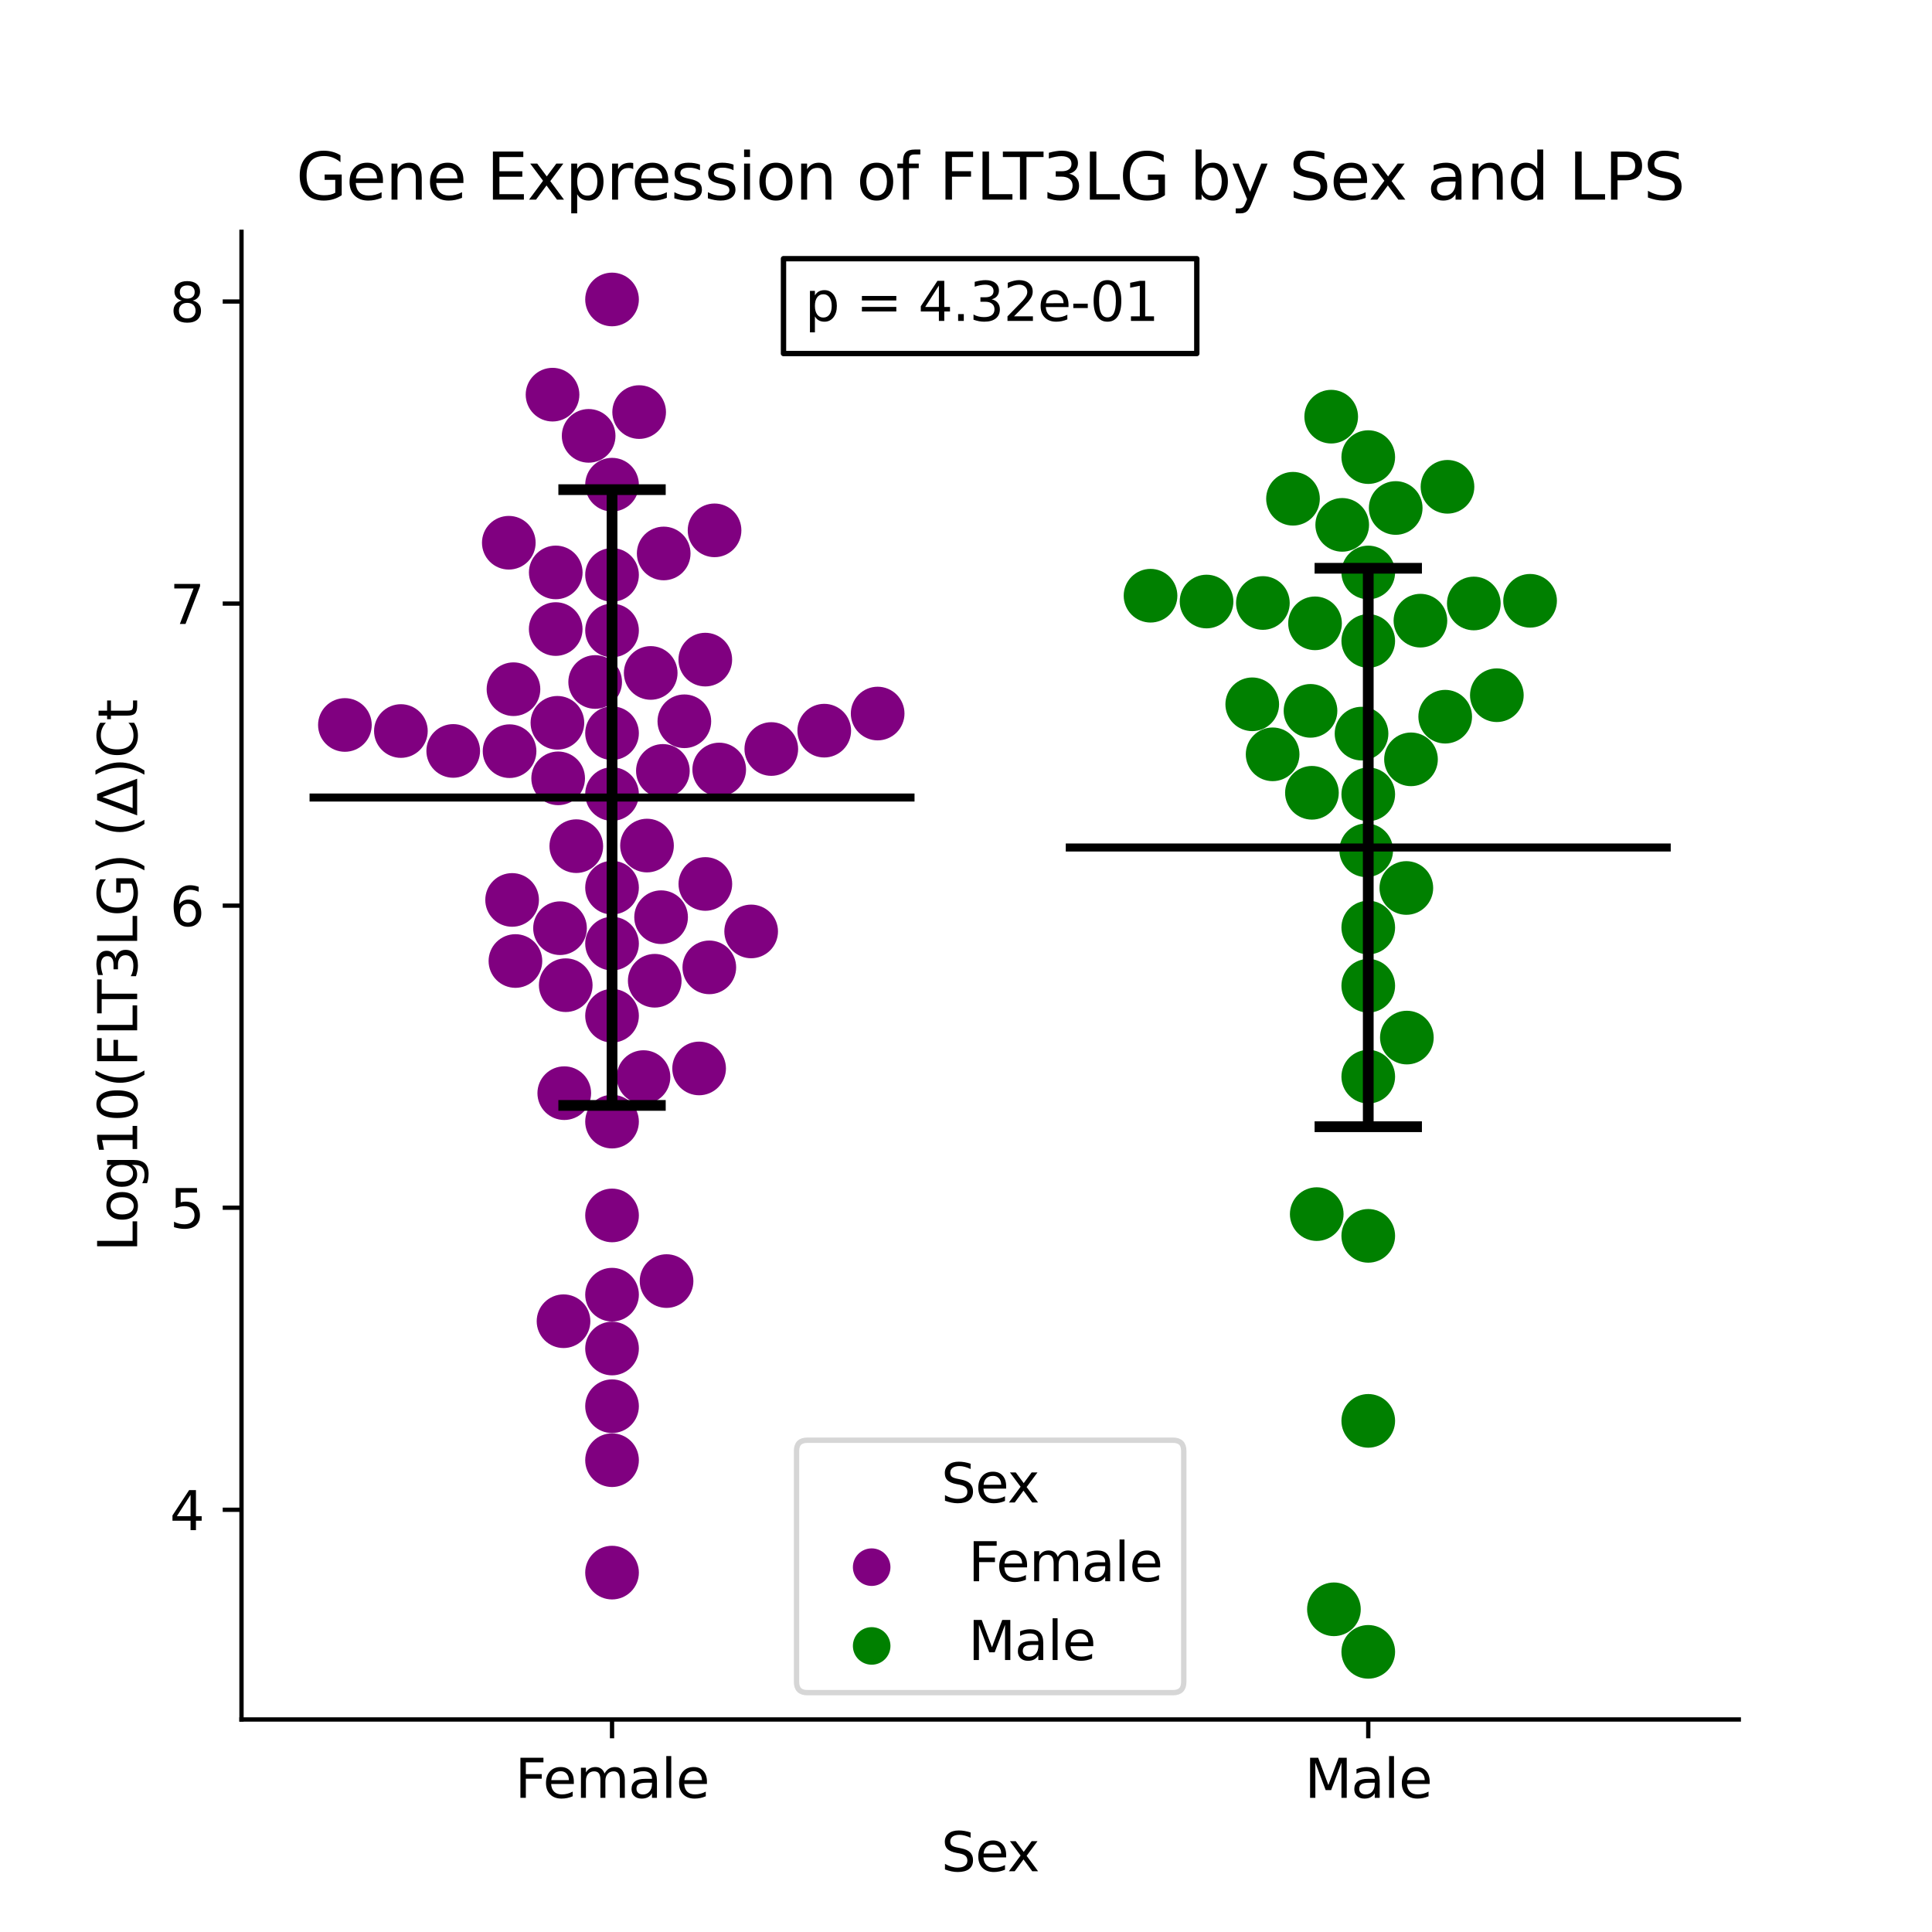 <?xml version="1.0" encoding="utf-8" standalone="no"?>
<!DOCTYPE svg PUBLIC "-//W3C//DTD SVG 1.1//EN"
  "http://www.w3.org/Graphics/SVG/1.1/DTD/svg11.dtd">
<svg xmlns:xlink="http://www.w3.org/1999/xlink" width="360pt" height="360pt" viewBox="0 0 360 360" xmlns="http://www.w3.org/2000/svg" version="1.1">
 <defs>
  <style type="text/css">*{stroke-linejoin: round; stroke-linecap: butt}</style>
 </defs>
 <g id="figure_1">
  <g id="patch_1">
   <path d="M 0 360 
L 360 360 
L 360 0 
L 0 0 
z
" style="fill: #ffffff"/>
  </g>
  <g id="axes_1">
   <g id="patch_2">
    <path d="M 45 320.4 
L 324 320.4 
L 324 43.2 
L 45 43.2 
z
" style="fill: #ffffff"/>
   </g>
   <g id="PathCollection_1">
    <defs>
     <path id="C0_0_98b4d7f751" d="M 0 5 
C 1.326 5 2.598 4.473 3.536 3.536 
C 4.473 2.598 5 1.326 5 -0 
C 5 -1.326 4.473 -2.598 3.536 -3.536 
C 2.598 -4.473 1.326 -5 0 -5 
C -1.326 -5 -2.598 -4.473 -3.536 -3.536 
C -4.473 -2.598 -5 -1.326 -5 0 
C -5 1.326 -4.473 2.598 -3.536 3.536 
C -2.598 4.473 -1.326 5 0 5 
z
"/>
    </defs>
    <g clip-path="url(#pf14e62a6e4)">
     <use xlink:href="#C0_0_98b4d7f751" x="143.72" y="139.569" style="fill: #800080"/>
    </g>
    <g clip-path="url(#pf14e62a6e4)">
     <use xlink:href="#C0_0_98b4d7f751" x="123.518" y="143.646" style="fill: #800080"/>
    </g>
    <g clip-path="url(#pf14e62a6e4)">
     <use xlink:href="#C0_0_98b4d7f751" x="104.005" y="145.033" style="fill: #800080"/>
    </g>
    <g clip-path="url(#pf14e62a6e4)">
     <use xlink:href="#C0_0_98b4d7f751" x="114.045" y="189.273" style="fill: #800080"/>
    </g>
    <g clip-path="url(#pf14e62a6e4)">
     <use xlink:href="#C0_0_98b4d7f751" x="103.865" y="134.685" style="fill: #800080"/>
    </g>
    <g clip-path="url(#pf14e62a6e4)">
     <use xlink:href="#C0_0_98b4d7f751" x="110.9" y="127.079" style="fill: #800080"/>
    </g>
    <g clip-path="url(#pf14e62a6e4)">
     <use xlink:href="#C0_0_98b4d7f751" x="103.557" y="106.663" style="fill: #800080"/>
    </g>
    <g clip-path="url(#pf14e62a6e4)">
     <use xlink:href="#C0_0_98b4d7f751" x="95.425" y="167.69" style="fill: #800080"/>
    </g>
    <g clip-path="url(#pf14e62a6e4)">
     <use xlink:href="#C0_0_98b4d7f751" x="114.045" y="90.313" style="fill: #800080"/>
    </g>
    <g clip-path="url(#pf14e62a6e4)">
     <use xlink:href="#C0_0_98b4d7f751" x="114.045" y="251.277" style="fill: #800080"/>
    </g>
    <g clip-path="url(#pf14e62a6e4)">
     <use xlink:href="#C0_0_98b4d7f751" x="134.014" y="143.385" style="fill: #800080"/>
    </g>
    <g clip-path="url(#pf14e62a6e4)">
     <use xlink:href="#C0_0_98b4d7f751" x="114.045" y="175.829" style="fill: #800080"/>
    </g>
    <g clip-path="url(#pf14e62a6e4)">
     <use xlink:href="#C0_0_98b4d7f751" x="64.267" y="135.086" style="fill: #800080"/>
    </g>
    <g clip-path="url(#pf14e62a6e4)">
     <use xlink:href="#C0_0_98b4d7f751" x="74.7" y="136.217" style="fill: #800080"/>
    </g>
    <g clip-path="url(#pf14e62a6e4)">
     <use xlink:href="#C0_0_98b4d7f751" x="95.679" y="128.423" style="fill: #800080"/>
    </g>
    <g clip-path="url(#pf14e62a6e4)">
     <use xlink:href="#C0_0_98b4d7f751" x="163.538" y="132.959" style="fill: #800080"/>
    </g>
    <g clip-path="url(#pf14e62a6e4)">
     <use xlink:href="#C0_0_98b4d7f751" x="102.957" y="73.539" style="fill: #800080"/>
    </g>
    <g clip-path="url(#pf14e62a6e4)">
     <use xlink:href="#C0_0_98b4d7f751" x="94.809" y="101.132" style="fill: #800080"/>
    </g>
    <g clip-path="url(#pf14e62a6e4)">
     <use xlink:href="#C0_0_98b4d7f751" x="84.451" y="139.926" style="fill: #800080"/>
    </g>
    <g clip-path="url(#pf14e62a6e4)">
     <use xlink:href="#C0_0_98b4d7f751" x="114.045" y="226.478" style="fill: #800080"/>
    </g>
    <g clip-path="url(#pf14e62a6e4)">
     <use xlink:href="#C0_0_98b4d7f751" x="121.25" y="125.394" style="fill: #800080"/>
    </g>
    <g clip-path="url(#pf14e62a6e4)">
     <use xlink:href="#C0_0_98b4d7f751" x="119.097" y="76.784" style="fill: #800080"/>
    </g>
    <g clip-path="url(#pf14e62a6e4)">
     <use xlink:href="#C0_0_98b4d7f751" x="109.685" y="81.216" style="fill: #800080"/>
    </g>
    <g clip-path="url(#pf14e62a6e4)">
     <use xlink:href="#C0_0_98b4d7f751" x="105.005" y="246.19" style="fill: #800080"/>
    </g>
    <g clip-path="url(#pf14e62a6e4)">
     <use xlink:href="#C0_0_98b4d7f751" x="133.147" y="98.822" style="fill: #800080"/>
    </g>
    <g clip-path="url(#pf14e62a6e4)">
     <use xlink:href="#C0_0_98b4d7f751" x="120.561" y="157.559" style="fill: #800080"/>
    </g>
    <g clip-path="url(#pf14e62a6e4)">
     <use xlink:href="#C0_0_98b4d7f751" x="103.549" y="117.216" style="fill: #800080"/>
    </g>
    <g clip-path="url(#pf14e62a6e4)">
     <use xlink:href="#C0_0_98b4d7f751" x="139.968" y="173.559" style="fill: #800080"/>
    </g>
    <g clip-path="url(#pf14e62a6e4)">
     <use xlink:href="#C0_0_98b4d7f751" x="131.421" y="122.909" style="fill: #800080"/>
    </g>
    <g clip-path="url(#pf14e62a6e4)">
     <use xlink:href="#C0_0_98b4d7f751" x="94.951" y="139.97" style="fill: #800080"/>
    </g>
    <g clip-path="url(#pf14e62a6e4)">
     <use xlink:href="#C0_0_98b4d7f751" x="119.907" y="200.701" style="fill: #800080"/>
    </g>
    <g clip-path="url(#pf14e62a6e4)">
     <use xlink:href="#C0_0_98b4d7f751" x="114.045" y="147.961" style="fill: #800080"/>
    </g>
    <g clip-path="url(#pf14e62a6e4)">
     <use xlink:href="#C0_0_98b4d7f751" x="127.518" y="134.4" style="fill: #800080"/>
    </g>
    <g clip-path="url(#pf14e62a6e4)">
     <use xlink:href="#C0_0_98b4d7f751" x="107.384" y="157.671" style="fill: #800080"/>
    </g>
    <g clip-path="url(#pf14e62a6e4)">
     <use xlink:href="#C0_0_98b4d7f751" x="96.042" y="179.071" style="fill: #800080"/>
    </g>
    <g clip-path="url(#pf14e62a6e4)">
     <use xlink:href="#C0_0_98b4d7f751" x="114.045" y="241.242" style="fill: #800080"/>
    </g>
    <g clip-path="url(#pf14e62a6e4)">
     <use xlink:href="#C0_0_98b4d7f751" x="131.431" y="164.715" style="fill: #800080"/>
    </g>
    <g clip-path="url(#pf14e62a6e4)">
     <use xlink:href="#C0_0_98b4d7f751" x="123.185" y="170.906" style="fill: #800080"/>
    </g>
    <g clip-path="url(#pf14e62a6e4)">
     <use xlink:href="#C0_0_98b4d7f751" x="114.045" y="55.8" style="fill: #800080"/>
    </g>
    <g clip-path="url(#pf14e62a6e4)">
     <use xlink:href="#C0_0_98b4d7f751" x="105.417" y="183.575" style="fill: #800080"/>
    </g>
    <g clip-path="url(#pf14e62a6e4)">
     <use xlink:href="#C0_0_98b4d7f751" x="105.143" y="203.695" style="fill: #800080"/>
    </g>
    <g clip-path="url(#pf14e62a6e4)">
     <use xlink:href="#C0_0_98b4d7f751" x="130.27" y="199.089" style="fill: #800080"/>
    </g>
    <g clip-path="url(#pf14e62a6e4)">
     <use xlink:href="#C0_0_98b4d7f751" x="132.17" y="180.255" style="fill: #800080"/>
    </g>
    <g clip-path="url(#pf14e62a6e4)">
     <use xlink:href="#C0_0_98b4d7f751" x="104.351" y="172.957" style="fill: #800080"/>
    </g>
    <g clip-path="url(#pf14e62a6e4)">
     <use xlink:href="#C0_0_98b4d7f751" x="114.045" y="208.998" style="fill: #800080"/>
    </g>
    <g clip-path="url(#pf14e62a6e4)">
     <use xlink:href="#C0_0_98b4d7f751" x="114.045" y="117.48" style="fill: #800080"/>
    </g>
    <g clip-path="url(#pf14e62a6e4)">
     <use xlink:href="#C0_0_98b4d7f751" x="114.045" y="272.085" style="fill: #800080"/>
    </g>
    <g clip-path="url(#pf14e62a6e4)">
     <use xlink:href="#C0_0_98b4d7f751" x="124.203" y="238.711" style="fill: #800080"/>
    </g>
    <g clip-path="url(#pf14e62a6e4)">
     <use xlink:href="#C0_0_98b4d7f751" x="114.045" y="165.401" style="fill: #800080"/>
    </g>
    <g clip-path="url(#pf14e62a6e4)">
     <use xlink:href="#C0_0_98b4d7f751" x="153.586" y="136.149" style="fill: #800080"/>
    </g>
    <g clip-path="url(#pf14e62a6e4)">
     <use xlink:href="#C0_0_98b4d7f751" x="122.002" y="182.748" style="fill: #800080"/>
    </g>
    <g clip-path="url(#pf14e62a6e4)">
     <use xlink:href="#C0_0_98b4d7f751" x="123.671" y="103.129" style="fill: #800080"/>
    </g>
    <g clip-path="url(#pf14e62a6e4)">
     <use xlink:href="#C0_0_98b4d7f751" x="114.045" y="136.62" style="fill: #800080"/>
    </g>
    <g clip-path="url(#pf14e62a6e4)">
     <use xlink:href="#C0_0_98b4d7f751" x="114.045" y="107.124" style="fill: #800080"/>
    </g>
    <g clip-path="url(#pf14e62a6e4)">
     <use xlink:href="#C0_0_98b4d7f751" x="114.045" y="293.034" style="fill: #800080"/>
    </g>
    <g clip-path="url(#pf14e62a6e4)">
     <use xlink:href="#C0_0_98b4d7f751" x="114.045" y="262.027" style="fill: #800080"/>
    </g>
   </g>
   <g id="PathCollection_2">
    <defs>
     <path id="C1_0_4932f8a2bb" d="M 0 5 
C 1.326 5 2.598 4.473 3.536 3.536 
C 4.473 2.598 5 1.326 5 -0 
C 5 -1.326 4.473 -2.598 3.536 -3.536 
C 2.598 -4.473 1.326 -5 0 -5 
C -1.326 -5 -2.598 -4.473 -3.536 -3.536 
C -4.473 -2.598 -5 -1.326 -5 0 
C -5 1.326 -4.473 2.598 -3.536 3.536 
C -2.598 4.473 -1.326 5 0 5 
z
"/>
    </defs>
    <g clip-path="url(#pf14e62a6e4)">
     <use xlink:href="#C1_0_4932f8a2bb" x="254.575" y="158.443" style="fill: #008000"/>
    </g>
    <g clip-path="url(#pf14e62a6e4)">
     <use xlink:href="#C1_0_4932f8a2bb" x="250.103" y="97.803" style="fill: #008000"/>
    </g>
    <g clip-path="url(#pf14e62a6e4)">
     <use xlink:href="#C1_0_4932f8a2bb" x="254.955" y="230.284" style="fill: #008000"/>
    </g>
    <g clip-path="url(#pf14e62a6e4)">
     <use xlink:href="#C1_0_4932f8a2bb" x="254.955" y="200.622" style="fill: #008000"/>
    </g>
    <g clip-path="url(#pf14e62a6e4)">
     <use xlink:href="#C1_0_4932f8a2bb" x="254.955" y="85.175" style="fill: #008000"/>
    </g>
    <g clip-path="url(#pf14e62a6e4)">
     <use xlink:href="#C1_0_4932f8a2bb" x="285.109" y="111.95" style="fill: #008000"/>
    </g>
    <g clip-path="url(#pf14e62a6e4)">
     <use xlink:href="#C1_0_4932f8a2bb" x="274.623" y="112.45" style="fill: #008000"/>
    </g>
    <g clip-path="url(#pf14e62a6e4)">
     <use xlink:href="#C1_0_4932f8a2bb" x="248.557" y="299.87" style="fill: #008000"/>
    </g>
    <g clip-path="url(#pf14e62a6e4)">
     <use xlink:href="#C1_0_4932f8a2bb" x="237.136" y="140.558" style="fill: #008000"/>
    </g>
    <g clip-path="url(#pf14e62a6e4)">
     <use xlink:href="#C1_0_4932f8a2bb" x="245.355" y="226.233" style="fill: #008000"/>
    </g>
    <g clip-path="url(#pf14e62a6e4)">
     <use xlink:href="#C1_0_4932f8a2bb" x="269.294" y="133.546" style="fill: #008000"/>
    </g>
    <g clip-path="url(#pf14e62a6e4)">
     <use xlink:href="#C1_0_4932f8a2bb" x="233.338" y="131.235" style="fill: #008000"/>
    </g>
    <g clip-path="url(#pf14e62a6e4)">
     <use xlink:href="#C1_0_4932f8a2bb" x="262.149" y="193.338" style="fill: #008000"/>
    </g>
    <g clip-path="url(#pf14e62a6e4)">
     <use xlink:href="#C1_0_4932f8a2bb" x="235.32" y="112.36" style="fill: #008000"/>
    </g>
    <g clip-path="url(#pf14e62a6e4)">
     <use xlink:href="#C1_0_4932f8a2bb" x="254.955" y="183.681" style="fill: #008000"/>
    </g>
    <g clip-path="url(#pf14e62a6e4)">
     <use xlink:href="#C1_0_4932f8a2bb" x="254.955" y="172.833" style="fill: #008000"/>
    </g>
    <g clip-path="url(#pf14e62a6e4)">
     <use xlink:href="#C1_0_4932f8a2bb" x="254.955" y="148.009" style="fill: #008000"/>
    </g>
    <g clip-path="url(#pf14e62a6e4)">
     <use xlink:href="#C1_0_4932f8a2bb" x="253.702" y="136.698" style="fill: #008000"/>
    </g>
    <g clip-path="url(#pf14e62a6e4)">
     <use xlink:href="#C1_0_4932f8a2bb" x="248.05" y="77.641" style="fill: #008000"/>
    </g>
    <g clip-path="url(#pf14e62a6e4)">
     <use xlink:href="#C1_0_4932f8a2bb" x="254.955" y="119.433" style="fill: #008000"/>
    </g>
    <g clip-path="url(#pf14e62a6e4)">
     <use xlink:href="#C1_0_4932f8a2bb" x="262.918" y="141.491" style="fill: #008000"/>
    </g>
    <g clip-path="url(#pf14e62a6e4)">
     <use xlink:href="#C1_0_4932f8a2bb" x="260.07" y="94.658" style="fill: #008000"/>
    </g>
    <g clip-path="url(#pf14e62a6e4)">
     <use xlink:href="#C1_0_4932f8a2bb" x="264.676" y="115.653" style="fill: #008000"/>
    </g>
    <g clip-path="url(#pf14e62a6e4)">
     <use xlink:href="#C1_0_4932f8a2bb" x="254.955" y="307.8" style="fill: #008000"/>
    </g>
    <g clip-path="url(#pf14e62a6e4)">
     <use xlink:href="#C1_0_4932f8a2bb" x="254.955" y="264.758" style="fill: #008000"/>
    </g>
    <g clip-path="url(#pf14e62a6e4)">
     <use xlink:href="#C1_0_4932f8a2bb" x="224.824" y="112.087" style="fill: #008000"/>
    </g>
    <g clip-path="url(#pf14e62a6e4)">
     <use xlink:href="#C1_0_4932f8a2bb" x="240.931" y="92.935" style="fill: #008000"/>
    </g>
    <g clip-path="url(#pf14e62a6e4)">
     <use xlink:href="#C1_0_4932f8a2bb" x="245.037" y="116.149" style="fill: #008000"/>
    </g>
    <g clip-path="url(#pf14e62a6e4)">
     <use xlink:href="#C1_0_4932f8a2bb" x="244.193" y="132.458" style="fill: #008000"/>
    </g>
    <g clip-path="url(#pf14e62a6e4)">
     <use xlink:href="#C1_0_4932f8a2bb" x="262.052" y="165.464" style="fill: #008000"/>
    </g>
    <g clip-path="url(#pf14e62a6e4)">
     <use xlink:href="#C1_0_4932f8a2bb" x="278.916" y="129.542" style="fill: #008000"/>
    </g>
    <g clip-path="url(#pf14e62a6e4)">
     <use xlink:href="#C1_0_4932f8a2bb" x="244.459" y="147.725" style="fill: #008000"/>
    </g>
    <g clip-path="url(#pf14e62a6e4)">
     <use xlink:href="#C1_0_4932f8a2bb" x="269.717" y="90.709" style="fill: #008000"/>
    </g>
    <g clip-path="url(#pf14e62a6e4)">
     <use xlink:href="#C1_0_4932f8a2bb" x="214.385" y="111.003" style="fill: #008000"/>
    </g>
    <g clip-path="url(#pf14e62a6e4)">
     <use xlink:href="#C1_0_4932f8a2bb" x="254.955" y="106.672" style="fill: #008000"/>
    </g>
   </g>
   <g id="PathCollection_3"/>
   <g id="PathCollection_4"/>
   <g id="matplotlib.axis_1">
    <g id="xtick_1">
     <g id="line2d_1">
      <defs>
       <path id="m67090108fa" d="M 0 0 
L 0 3.5 
" style="stroke: #000000; stroke-width: 0.8"/>
      </defs>
      <g>
       <use xlink:href="#m67090108fa" x="114.045" y="320.4" style="stroke: #000000; stroke-width: 0.8"/>
      </g>
     </g>
     <g id="text_1">
      <!-- Female -->
      <g transform="translate(95.968 334.998) scale(0.1 -0.1)">
       <defs>
        <path id="DejaVuSans-46" d="M 628 4666 
L 3309 4666 
L 3309 4134 
L 1259 4134 
L 1259 2759 
L 3109 2759 
L 3109 2228 
L 1259 2228 
L 1259 0 
L 628 0 
L 628 4666 
z
" transform="scale(0.016)"/>
        <path id="DejaVuSans-65" d="M 3597 1894 
L 3597 1613 
L 953 1613 
Q 991 1019 1311 708 
Q 1631 397 2203 397 
Q 2534 397 2845 478 
Q 3156 559 3463 722 
L 3463 178 
Q 3153 47 2828 -22 
Q 2503 -91 2169 -91 
Q 1331 -91 842 396 
Q 353 884 353 1716 
Q 353 2575 817 3079 
Q 1281 3584 2069 3584 
Q 2775 3584 3186 3129 
Q 3597 2675 3597 1894 
z
M 3022 2063 
Q 3016 2534 2758 2815 
Q 2500 3097 2075 3097 
Q 1594 3097 1305 2825 
Q 1016 2553 972 2059 
L 3022 2063 
z
" transform="scale(0.016)"/>
        <path id="DejaVuSans-6d" d="M 3328 2828 
Q 3544 3216 3844 3400 
Q 4144 3584 4550 3584 
Q 5097 3584 5394 3201 
Q 5691 2819 5691 2113 
L 5691 0 
L 5113 0 
L 5113 2094 
Q 5113 2597 4934 2840 
Q 4756 3084 4391 3084 
Q 3944 3084 3684 2787 
Q 3425 2491 3425 1978 
L 3425 0 
L 2847 0 
L 2847 2094 
Q 2847 2600 2669 2842 
Q 2491 3084 2119 3084 
Q 1678 3084 1418 2786 
Q 1159 2488 1159 1978 
L 1159 0 
L 581 0 
L 581 3500 
L 1159 3500 
L 1159 2956 
Q 1356 3278 1631 3431 
Q 1906 3584 2284 3584 
Q 2666 3584 2933 3390 
Q 3200 3197 3328 2828 
z
" transform="scale(0.016)"/>
        <path id="DejaVuSans-61" d="M 2194 1759 
Q 1497 1759 1228 1600 
Q 959 1441 959 1056 
Q 959 750 1161 570 
Q 1363 391 1709 391 
Q 2188 391 2477 730 
Q 2766 1069 2766 1631 
L 2766 1759 
L 2194 1759 
z
M 3341 1997 
L 3341 0 
L 2766 0 
L 2766 531 
Q 2569 213 2275 61 
Q 1981 -91 1556 -91 
Q 1019 -91 701 211 
Q 384 513 384 1019 
Q 384 1609 779 1909 
Q 1175 2209 1959 2209 
L 2766 2209 
L 2766 2266 
Q 2766 2663 2505 2880 
Q 2244 3097 1772 3097 
Q 1472 3097 1187 3025 
Q 903 2953 641 2809 
L 641 3341 
Q 956 3463 1253 3523 
Q 1550 3584 1831 3584 
Q 2591 3584 2966 3190 
Q 3341 2797 3341 1997 
z
" transform="scale(0.016)"/>
        <path id="DejaVuSans-6c" d="M 603 4863 
L 1178 4863 
L 1178 0 
L 603 0 
L 603 4863 
z
" transform="scale(0.016)"/>
       </defs>
       <use xlink:href="#DejaVuSans-46"/>
       <use xlink:href="#DejaVuSans-65" x="52.02"/>
       <use xlink:href="#DejaVuSans-6d" x="113.543"/>
       <use xlink:href="#DejaVuSans-61" x="210.955"/>
       <use xlink:href="#DejaVuSans-6c" x="272.234"/>
       <use xlink:href="#DejaVuSans-65" x="300.018"/>
      </g>
     </g>
    </g>
    <g id="xtick_2">
     <g id="line2d_2">
      <g>
       <use xlink:href="#m67090108fa" x="254.955" y="320.4" style="stroke: #000000; stroke-width: 0.8"/>
      </g>
     </g>
     <g id="text_2">
      <!-- Male -->
      <g transform="translate(243.111 334.998) scale(0.1 -0.1)">
       <defs>
        <path id="DejaVuSans-4d" d="M 628 4666 
L 1569 4666 
L 2759 1491 
L 3956 4666 
L 4897 4666 
L 4897 0 
L 4281 0 
L 4281 4097 
L 3078 897 
L 2444 897 
L 1241 4097 
L 1241 0 
L 628 0 
L 628 4666 
z
" transform="scale(0.016)"/>
       </defs>
       <use xlink:href="#DejaVuSans-4d"/>
       <use xlink:href="#DejaVuSans-61" x="86.279"/>
       <use xlink:href="#DejaVuSans-6c" x="147.559"/>
       <use xlink:href="#DejaVuSans-65" x="175.342"/>
      </g>
     </g>
    </g>
    <g id="text_3">
     <!-- Sex -->
     <g transform="translate(175.377 348.677) scale(0.1 -0.1)">
      <defs>
       <path id="DejaVuSans-53" d="M 3425 4513 
L 3425 3897 
Q 3066 4069 2747 4153 
Q 2428 4238 2131 4238 
Q 1616 4238 1336 4038 
Q 1056 3838 1056 3469 
Q 1056 3159 1242 3001 
Q 1428 2844 1947 2747 
L 2328 2669 
Q 3034 2534 3370 2195 
Q 3706 1856 3706 1288 
Q 3706 609 3251 259 
Q 2797 -91 1919 -91 
Q 1588 -91 1214 -16 
Q 841 59 441 206 
L 441 856 
Q 825 641 1194 531 
Q 1563 422 1919 422 
Q 2459 422 2753 634 
Q 3047 847 3047 1241 
Q 3047 1584 2836 1778 
Q 2625 1972 2144 2069 
L 1759 2144 
Q 1053 2284 737 2584 
Q 422 2884 422 3419 
Q 422 4038 858 4394 
Q 1294 4750 2059 4750 
Q 2388 4750 2728 4690 
Q 3069 4631 3425 4513 
z
" transform="scale(0.016)"/>
       <path id="DejaVuSans-78" d="M 3513 3500 
L 2247 1797 
L 3578 0 
L 2900 0 
L 1881 1375 
L 863 0 
L 184 0 
L 1544 1831 
L 300 3500 
L 978 3500 
L 1906 2253 
L 2834 3500 
L 3513 3500 
z
" transform="scale(0.016)"/>
      </defs>
      <use xlink:href="#DejaVuSans-53"/>
      <use xlink:href="#DejaVuSans-65" x="63.477"/>
      <use xlink:href="#DejaVuSans-78" x="123.25"/>
     </g>
    </g>
   </g>
   <g id="matplotlib.axis_2">
    <g id="ytick_1">
     <g id="line2d_3">
      <defs>
       <path id="m45c46e643d" d="M 0 0 
L -3.5 0 
" style="stroke: #000000; stroke-width: 0.8"/>
      </defs>
      <g>
       <use xlink:href="#m45c46e643d" x="45" y="281.324" style="stroke: #000000; stroke-width: 0.8"/>
      </g>
     </g>
     <g id="text_4">
      <!-- 4 -->
      <g transform="translate(31.637 285.123) scale(0.1 -0.1)">
       <defs>
        <path id="DejaVuSans-34" d="M 2419 4116 
L 825 1625 
L 2419 1625 
L 2419 4116 
z
M 2253 4666 
L 3047 4666 
L 3047 1625 
L 3713 1625 
L 3713 1100 
L 3047 1100 
L 3047 0 
L 2419 0 
L 2419 1100 
L 313 1100 
L 313 1709 
L 2253 4666 
z
" transform="scale(0.016)"/>
       </defs>
       <use xlink:href="#DejaVuSans-34"/>
      </g>
     </g>
    </g>
    <g id="ytick_2">
     <g id="line2d_4">
      <g>
       <use xlink:href="#m45c46e643d" x="45" y="225.039" style="stroke: #000000; stroke-width: 0.8"/>
      </g>
     </g>
     <g id="text_5">
      <!-- 5 -->
      <g transform="translate(31.637 228.838) scale(0.1 -0.1)">
       <defs>
        <path id="DejaVuSans-35" d="M 691 4666 
L 3169 4666 
L 3169 4134 
L 1269 4134 
L 1269 2991 
Q 1406 3038 1543 3061 
Q 1681 3084 1819 3084 
Q 2600 3084 3056 2656 
Q 3513 2228 3513 1497 
Q 3513 744 3044 326 
Q 2575 -91 1722 -91 
Q 1428 -91 1123 -41 
Q 819 9 494 109 
L 494 744 
Q 775 591 1075 516 
Q 1375 441 1709 441 
Q 2250 441 2565 725 
Q 2881 1009 2881 1497 
Q 2881 1984 2565 2268 
Q 2250 2553 1709 2553 
Q 1456 2553 1204 2497 
Q 953 2441 691 2322 
L 691 4666 
z
" transform="scale(0.016)"/>
       </defs>
       <use xlink:href="#DejaVuSans-35"/>
      </g>
     </g>
    </g>
    <g id="ytick_3">
     <g id="line2d_5">
      <g>
       <use xlink:href="#m45c46e643d" x="45" y="168.754" style="stroke: #000000; stroke-width: 0.8"/>
      </g>
     </g>
     <g id="text_6">
      <!-- 6 -->
      <g transform="translate(31.637 172.553) scale(0.1 -0.1)">
       <defs>
        <path id="DejaVuSans-36" d="M 2113 2584 
Q 1688 2584 1439 2293 
Q 1191 2003 1191 1497 
Q 1191 994 1439 701 
Q 1688 409 2113 409 
Q 2538 409 2786 701 
Q 3034 994 3034 1497 
Q 3034 2003 2786 2293 
Q 2538 2584 2113 2584 
z
M 3366 4563 
L 3366 3988 
Q 3128 4100 2886 4159 
Q 2644 4219 2406 4219 
Q 1781 4219 1451 3797 
Q 1122 3375 1075 2522 
Q 1259 2794 1537 2939 
Q 1816 3084 2150 3084 
Q 2853 3084 3261 2657 
Q 3669 2231 3669 1497 
Q 3669 778 3244 343 
Q 2819 -91 2113 -91 
Q 1303 -91 875 529 
Q 447 1150 447 2328 
Q 447 3434 972 4092 
Q 1497 4750 2381 4750 
Q 2619 4750 2861 4703 
Q 3103 4656 3366 4563 
z
" transform="scale(0.016)"/>
       </defs>
       <use xlink:href="#DejaVuSans-36"/>
      </g>
     </g>
    </g>
    <g id="ytick_4">
     <g id="line2d_6">
      <g>
       <use xlink:href="#m45c46e643d" x="45" y="112.469" style="stroke: #000000; stroke-width: 0.8"/>
      </g>
     </g>
     <g id="text_7">
      <!-- 7 -->
      <g transform="translate(31.637 116.268) scale(0.1 -0.1)">
       <defs>
        <path id="DejaVuSans-37" d="M 525 4666 
L 3525 4666 
L 3525 4397 
L 1831 0 
L 1172 0 
L 2766 4134 
L 525 4134 
L 525 4666 
z
" transform="scale(0.016)"/>
       </defs>
       <use xlink:href="#DejaVuSans-37"/>
      </g>
     </g>
    </g>
    <g id="ytick_5">
     <g id="line2d_7">
      <g>
       <use xlink:href="#m45c46e643d" x="45" y="56.184" style="stroke: #000000; stroke-width: 0.8"/>
      </g>
     </g>
     <g id="text_8">
      <!-- 8 -->
      <g transform="translate(31.637 59.984) scale(0.1 -0.1)">
       <defs>
        <path id="DejaVuSans-38" d="M 2034 2216 
Q 1584 2216 1326 1975 
Q 1069 1734 1069 1313 
Q 1069 891 1326 650 
Q 1584 409 2034 409 
Q 2484 409 2743 651 
Q 3003 894 3003 1313 
Q 3003 1734 2745 1975 
Q 2488 2216 2034 2216 
z
M 1403 2484 
Q 997 2584 770 2862 
Q 544 3141 544 3541 
Q 544 4100 942 4425 
Q 1341 4750 2034 4750 
Q 2731 4750 3128 4425 
Q 3525 4100 3525 3541 
Q 3525 3141 3298 2862 
Q 3072 2584 2669 2484 
Q 3125 2378 3379 2068 
Q 3634 1759 3634 1313 
Q 3634 634 3220 271 
Q 2806 -91 2034 -91 
Q 1263 -91 848 271 
Q 434 634 434 1313 
Q 434 1759 690 2068 
Q 947 2378 1403 2484 
z
M 1172 3481 
Q 1172 3119 1398 2916 
Q 1625 2713 2034 2713 
Q 2441 2713 2670 2916 
Q 2900 3119 2900 3481 
Q 2900 3844 2670 4047 
Q 2441 4250 2034 4250 
Q 1625 4250 1398 4047 
Q 1172 3844 1172 3481 
z
" transform="scale(0.016)"/>
       </defs>
       <use xlink:href="#DejaVuSans-38"/>
      </g>
     </g>
    </g>
    <g id="text_9">
     <!-- Log10(FLT3LG) (Δ)Ct -->
     <g transform="translate(25.558 233.228) rotate(-90) scale(0.1 -0.1)">
      <defs>
       <path id="DejaVuSans-4c" d="M 628 4666 
L 1259 4666 
L 1259 531 
L 3531 531 
L 3531 0 
L 628 0 
L 628 4666 
z
" transform="scale(0.016)"/>
       <path id="DejaVuSans-6f" d="M 1959 3097 
Q 1497 3097 1228 2736 
Q 959 2375 959 1747 
Q 959 1119 1226 758 
Q 1494 397 1959 397 
Q 2419 397 2687 759 
Q 2956 1122 2956 1747 
Q 2956 2369 2687 2733 
Q 2419 3097 1959 3097 
z
M 1959 3584 
Q 2709 3584 3137 3096 
Q 3566 2609 3566 1747 
Q 3566 888 3137 398 
Q 2709 -91 1959 -91 
Q 1206 -91 779 398 
Q 353 888 353 1747 
Q 353 2609 779 3096 
Q 1206 3584 1959 3584 
z
" transform="scale(0.016)"/>
       <path id="DejaVuSans-67" d="M 2906 1791 
Q 2906 2416 2648 2759 
Q 2391 3103 1925 3103 
Q 1463 3103 1205 2759 
Q 947 2416 947 1791 
Q 947 1169 1205 825 
Q 1463 481 1925 481 
Q 2391 481 2648 825 
Q 2906 1169 2906 1791 
z
M 3481 434 
Q 3481 -459 3084 -895 
Q 2688 -1331 1869 -1331 
Q 1566 -1331 1297 -1286 
Q 1028 -1241 775 -1147 
L 775 -588 
Q 1028 -725 1275 -790 
Q 1522 -856 1778 -856 
Q 2344 -856 2625 -561 
Q 2906 -266 2906 331 
L 2906 616 
Q 2728 306 2450 153 
Q 2172 0 1784 0 
Q 1141 0 747 490 
Q 353 981 353 1791 
Q 353 2603 747 3093 
Q 1141 3584 1784 3584 
Q 2172 3584 2450 3431 
Q 2728 3278 2906 2969 
L 2906 3500 
L 3481 3500 
L 3481 434 
z
" transform="scale(0.016)"/>
       <path id="DejaVuSans-31" d="M 794 531 
L 1825 531 
L 1825 4091 
L 703 3866 
L 703 4441 
L 1819 4666 
L 2450 4666 
L 2450 531 
L 3481 531 
L 3481 0 
L 794 0 
L 794 531 
z
" transform="scale(0.016)"/>
       <path id="DejaVuSans-30" d="M 2034 4250 
Q 1547 4250 1301 3770 
Q 1056 3291 1056 2328 
Q 1056 1369 1301 889 
Q 1547 409 2034 409 
Q 2525 409 2770 889 
Q 3016 1369 3016 2328 
Q 3016 3291 2770 3770 
Q 2525 4250 2034 4250 
z
M 2034 4750 
Q 2819 4750 3233 4129 
Q 3647 3509 3647 2328 
Q 3647 1150 3233 529 
Q 2819 -91 2034 -91 
Q 1250 -91 836 529 
Q 422 1150 422 2328 
Q 422 3509 836 4129 
Q 1250 4750 2034 4750 
z
" transform="scale(0.016)"/>
       <path id="DejaVuSans-28" d="M 1984 4856 
Q 1566 4138 1362 3434 
Q 1159 2731 1159 2009 
Q 1159 1288 1364 580 
Q 1569 -128 1984 -844 
L 1484 -844 
Q 1016 -109 783 600 
Q 550 1309 550 2009 
Q 550 2706 781 3412 
Q 1013 4119 1484 4856 
L 1984 4856 
z
" transform="scale(0.016)"/>
       <path id="DejaVuSans-54" d="M -19 4666 
L 3928 4666 
L 3928 4134 
L 2272 4134 
L 2272 0 
L 1638 0 
L 1638 4134 
L -19 4134 
L -19 4666 
z
" transform="scale(0.016)"/>
       <path id="DejaVuSans-33" d="M 2597 2516 
Q 3050 2419 3304 2112 
Q 3559 1806 3559 1356 
Q 3559 666 3084 287 
Q 2609 -91 1734 -91 
Q 1441 -91 1130 -33 
Q 819 25 488 141 
L 488 750 
Q 750 597 1062 519 
Q 1375 441 1716 441 
Q 2309 441 2620 675 
Q 2931 909 2931 1356 
Q 2931 1769 2642 2001 
Q 2353 2234 1838 2234 
L 1294 2234 
L 1294 2753 
L 1863 2753 
Q 2328 2753 2575 2939 
Q 2822 3125 2822 3475 
Q 2822 3834 2567 4026 
Q 2313 4219 1838 4219 
Q 1578 4219 1281 4162 
Q 984 4106 628 3988 
L 628 4550 
Q 988 4650 1302 4700 
Q 1616 4750 1894 4750 
Q 2613 4750 3031 4423 
Q 3450 4097 3450 3541 
Q 3450 3153 3228 2886 
Q 3006 2619 2597 2516 
z
" transform="scale(0.016)"/>
       <path id="DejaVuSans-47" d="M 3809 666 
L 3809 1919 
L 2778 1919 
L 2778 2438 
L 4434 2438 
L 4434 434 
Q 4069 175 3628 42 
Q 3188 -91 2688 -91 
Q 1594 -91 976 548 
Q 359 1188 359 2328 
Q 359 3472 976 4111 
Q 1594 4750 2688 4750 
Q 3144 4750 3555 4637 
Q 3966 4525 4313 4306 
L 4313 3634 
Q 3963 3931 3569 4081 
Q 3175 4231 2741 4231 
Q 1884 4231 1454 3753 
Q 1025 3275 1025 2328 
Q 1025 1384 1454 906 
Q 1884 428 2741 428 
Q 3075 428 3337 486 
Q 3600 544 3809 666 
z
" transform="scale(0.016)"/>
       <path id="DejaVuSans-29" d="M 513 4856 
L 1013 4856 
Q 1481 4119 1714 3412 
Q 1947 2706 1947 2009 
Q 1947 1309 1714 600 
Q 1481 -109 1013 -844 
L 513 -844 
Q 928 -128 1133 580 
Q 1338 1288 1338 2009 
Q 1338 2731 1133 3434 
Q 928 4138 513 4856 
z
" transform="scale(0.016)"/>
       <path id="DejaVuSans-20" transform="scale(0.016)"/>
       <path id="DejaVuSans-394" d="M 2188 4044 
L 906 525 
L 3472 525 
L 2188 4044 
z
M 50 0 
L 1831 4666 
L 2547 4666 
L 4325 0 
L 50 0 
z
" transform="scale(0.016)"/>
       <path id="DejaVuSans-43" d="M 4122 4306 
L 4122 3641 
Q 3803 3938 3442 4084 
Q 3081 4231 2675 4231 
Q 1875 4231 1450 3742 
Q 1025 3253 1025 2328 
Q 1025 1406 1450 917 
Q 1875 428 2675 428 
Q 3081 428 3442 575 
Q 3803 722 4122 1019 
L 4122 359 
Q 3791 134 3420 21 
Q 3050 -91 2638 -91 
Q 1578 -91 968 557 
Q 359 1206 359 2328 
Q 359 3453 968 4101 
Q 1578 4750 2638 4750 
Q 3056 4750 3426 4639 
Q 3797 4528 4122 4306 
z
" transform="scale(0.016)"/>
       <path id="DejaVuSans-74" d="M 1172 4494 
L 1172 3500 
L 2356 3500 
L 2356 3053 
L 1172 3053 
L 1172 1153 
Q 1172 725 1289 603 
Q 1406 481 1766 481 
L 2356 481 
L 2356 0 
L 1766 0 
Q 1100 0 847 248 
Q 594 497 594 1153 
L 594 3053 
L 172 3053 
L 172 3500 
L 594 3500 
L 594 4494 
L 1172 4494 
z
" transform="scale(0.016)"/>
      </defs>
      <use xlink:href="#DejaVuSans-4c"/>
      <use xlink:href="#DejaVuSans-6f" x="53.963"/>
      <use xlink:href="#DejaVuSans-67" x="115.145"/>
      <use xlink:href="#DejaVuSans-31" x="178.621"/>
      <use xlink:href="#DejaVuSans-30" x="242.244"/>
      <use xlink:href="#DejaVuSans-28" x="305.867"/>
      <use xlink:href="#DejaVuSans-46" x="344.881"/>
      <use xlink:href="#DejaVuSans-4c" x="402.4"/>
      <use xlink:href="#DejaVuSans-54" x="444.363"/>
      <use xlink:href="#DejaVuSans-33" x="505.447"/>
      <use xlink:href="#DejaVuSans-4c" x="569.07"/>
      <use xlink:href="#DejaVuSans-47" x="624.783"/>
      <use xlink:href="#DejaVuSans-29" x="702.273"/>
      <use xlink:href="#DejaVuSans-20" x="741.287"/>
      <use xlink:href="#DejaVuSans-28" x="773.074"/>
      <use xlink:href="#DejaVuSans-394" x="812.088"/>
      <use xlink:href="#DejaVuSans-29" x="880.496"/>
      <use xlink:href="#DejaVuSans-43" x="919.51"/>
      <use xlink:href="#DejaVuSans-74" x="989.334"/>
     </g>
    </g>
   </g>
   <g id="LineCollection_1">
    <path d="M 114.045 205.976 
L 114.045 91.239 
" clip-path="url(#pf14e62a6e4)" style="fill: none; stroke: #000000; stroke-width: 2"/>
   </g>
   <g id="line2d_8">
    <defs>
     <path id="me832e44554" d="M 10 0 
L -10 -0 
" style="stroke: #000000; stroke-width: 2"/>
    </defs>
    <g clip-path="url(#pf14e62a6e4)">
     <use xlink:href="#me832e44554" x="114.045" y="205.976" style="stroke: #000000; stroke-width: 2"/>
    </g>
   </g>
   <g id="line2d_9">
    <g clip-path="url(#pf14e62a6e4)">
     <use xlink:href="#me832e44554" x="114.045" y="91.239" style="stroke: #000000; stroke-width: 2"/>
    </g>
   </g>
   <g id="LineCollection_2">
    <path d="M 254.955 209.948 
L 254.955 105.886 
" clip-path="url(#pf14e62a6e4)" style="fill: none; stroke: #000000; stroke-width: 2"/>
   </g>
   <g id="line2d_10">
    <g clip-path="url(#pf14e62a6e4)">
     <use xlink:href="#me832e44554" x="254.955" y="209.948" style="stroke: #000000; stroke-width: 2"/>
    </g>
   </g>
   <g id="line2d_11">
    <g clip-path="url(#pf14e62a6e4)">
     <use xlink:href="#me832e44554" x="254.955" y="105.886" style="stroke: #000000; stroke-width: 2"/>
    </g>
   </g>
   <g id="LineCollection_3">
    <path d="M 57.682 148.608 
L 170.409 148.608 
" clip-path="url(#pf14e62a6e4)" style="fill: none; stroke: #000000; stroke-width: 1.5"/>
   </g>
   <g id="LineCollection_4">
    <path d="M 198.591 157.917 
L 311.318 157.917 
" clip-path="url(#pf14e62a6e4)" style="fill: none; stroke: #000000; stroke-width: 1.5"/>
   </g>
   <g id="patch_3">
    <path d="M 45 320.4 
L 45 43.2 
" style="fill: none; stroke: #000000; stroke-width: 0.8; stroke-linejoin: miter; stroke-linecap: square"/>
   </g>
   <g id="patch_4">
    <path d="M 45 320.4 
L 324 320.4 
" style="fill: none; stroke: #000000; stroke-width: 0.8; stroke-linejoin: miter; stroke-linecap: square"/>
   </g>
   <g id="text_10">
    <!-- Gene Expression of FLT3LG by Sex and LPS -->
    <g transform="translate(55.157 37.2) scale(0.12 -0.12)">
     <defs>
      <path id="DejaVuSans-6e" d="M 3513 2113 
L 3513 0 
L 2938 0 
L 2938 2094 
Q 2938 2591 2744 2837 
Q 2550 3084 2163 3084 
Q 1697 3084 1428 2787 
Q 1159 2491 1159 1978 
L 1159 0 
L 581 0 
L 581 3500 
L 1159 3500 
L 1159 2956 
Q 1366 3272 1645 3428 
Q 1925 3584 2291 3584 
Q 2894 3584 3203 3211 
Q 3513 2838 3513 2113 
z
" transform="scale(0.016)"/>
      <path id="DejaVuSans-45" d="M 628 4666 
L 3578 4666 
L 3578 4134 
L 1259 4134 
L 1259 2753 
L 3481 2753 
L 3481 2222 
L 1259 2222 
L 1259 531 
L 3634 531 
L 3634 0 
L 628 0 
L 628 4666 
z
" transform="scale(0.016)"/>
      <path id="DejaVuSans-70" d="M 1159 525 
L 1159 -1331 
L 581 -1331 
L 581 3500 
L 1159 3500 
L 1159 2969 
Q 1341 3281 1617 3432 
Q 1894 3584 2278 3584 
Q 2916 3584 3314 3078 
Q 3713 2572 3713 1747 
Q 3713 922 3314 415 
Q 2916 -91 2278 -91 
Q 1894 -91 1617 61 
Q 1341 213 1159 525 
z
M 3116 1747 
Q 3116 2381 2855 2742 
Q 2594 3103 2138 3103 
Q 1681 3103 1420 2742 
Q 1159 2381 1159 1747 
Q 1159 1113 1420 752 
Q 1681 391 2138 391 
Q 2594 391 2855 752 
Q 3116 1113 3116 1747 
z
" transform="scale(0.016)"/>
      <path id="DejaVuSans-72" d="M 2631 2963 
Q 2534 3019 2420 3045 
Q 2306 3072 2169 3072 
Q 1681 3072 1420 2755 
Q 1159 2438 1159 1844 
L 1159 0 
L 581 0 
L 581 3500 
L 1159 3500 
L 1159 2956 
Q 1341 3275 1631 3429 
Q 1922 3584 2338 3584 
Q 2397 3584 2469 3576 
Q 2541 3569 2628 3553 
L 2631 2963 
z
" transform="scale(0.016)"/>
      <path id="DejaVuSans-73" d="M 2834 3397 
L 2834 2853 
Q 2591 2978 2328 3040 
Q 2066 3103 1784 3103 
Q 1356 3103 1142 2972 
Q 928 2841 928 2578 
Q 928 2378 1081 2264 
Q 1234 2150 1697 2047 
L 1894 2003 
Q 2506 1872 2764 1633 
Q 3022 1394 3022 966 
Q 3022 478 2636 193 
Q 2250 -91 1575 -91 
Q 1294 -91 989 -36 
Q 684 19 347 128 
L 347 722 
Q 666 556 975 473 
Q 1284 391 1588 391 
Q 1994 391 2212 530 
Q 2431 669 2431 922 
Q 2431 1156 2273 1281 
Q 2116 1406 1581 1522 
L 1381 1569 
Q 847 1681 609 1914 
Q 372 2147 372 2553 
Q 372 3047 722 3315 
Q 1072 3584 1716 3584 
Q 2034 3584 2315 3537 
Q 2597 3491 2834 3397 
z
" transform="scale(0.016)"/>
      <path id="DejaVuSans-69" d="M 603 3500 
L 1178 3500 
L 1178 0 
L 603 0 
L 603 3500 
z
M 603 4863 
L 1178 4863 
L 1178 4134 
L 603 4134 
L 603 4863 
z
" transform="scale(0.016)"/>
      <path id="DejaVuSans-66" d="M 2375 4863 
L 2375 4384 
L 1825 4384 
Q 1516 4384 1395 4259 
Q 1275 4134 1275 3809 
L 1275 3500 
L 2222 3500 
L 2222 3053 
L 1275 3053 
L 1275 0 
L 697 0 
L 697 3053 
L 147 3053 
L 147 3500 
L 697 3500 
L 697 3744 
Q 697 4328 969 4595 
Q 1241 4863 1831 4863 
L 2375 4863 
z
" transform="scale(0.016)"/>
      <path id="DejaVuSans-62" d="M 3116 1747 
Q 3116 2381 2855 2742 
Q 2594 3103 2138 3103 
Q 1681 3103 1420 2742 
Q 1159 2381 1159 1747 
Q 1159 1113 1420 752 
Q 1681 391 2138 391 
Q 2594 391 2855 752 
Q 3116 1113 3116 1747 
z
M 1159 2969 
Q 1341 3281 1617 3432 
Q 1894 3584 2278 3584 
Q 2916 3584 3314 3078 
Q 3713 2572 3713 1747 
Q 3713 922 3314 415 
Q 2916 -91 2278 -91 
Q 1894 -91 1617 61 
Q 1341 213 1159 525 
L 1159 0 
L 581 0 
L 581 4863 
L 1159 4863 
L 1159 2969 
z
" transform="scale(0.016)"/>
      <path id="DejaVuSans-79" d="M 2059 -325 
Q 1816 -950 1584 -1140 
Q 1353 -1331 966 -1331 
L 506 -1331 
L 506 -850 
L 844 -850 
Q 1081 -850 1212 -737 
Q 1344 -625 1503 -206 
L 1606 56 
L 191 3500 
L 800 3500 
L 1894 763 
L 2988 3500 
L 3597 3500 
L 2059 -325 
z
" transform="scale(0.016)"/>
      <path id="DejaVuSans-64" d="M 2906 2969 
L 2906 4863 
L 3481 4863 
L 3481 0 
L 2906 0 
L 2906 525 
Q 2725 213 2448 61 
Q 2172 -91 1784 -91 
Q 1150 -91 751 415 
Q 353 922 353 1747 
Q 353 2572 751 3078 
Q 1150 3584 1784 3584 
Q 2172 3584 2448 3432 
Q 2725 3281 2906 2969 
z
M 947 1747 
Q 947 1113 1208 752 
Q 1469 391 1925 391 
Q 2381 391 2643 752 
Q 2906 1113 2906 1747 
Q 2906 2381 2643 2742 
Q 2381 3103 1925 3103 
Q 1469 3103 1208 2742 
Q 947 2381 947 1747 
z
" transform="scale(0.016)"/>
      <path id="DejaVuSans-50" d="M 1259 4147 
L 1259 2394 
L 2053 2394 
Q 2494 2394 2734 2622 
Q 2975 2850 2975 3272 
Q 2975 3691 2734 3919 
Q 2494 4147 2053 4147 
L 1259 4147 
z
M 628 4666 
L 2053 4666 
Q 2838 4666 3239 4311 
Q 3641 3956 3641 3272 
Q 3641 2581 3239 2228 
Q 2838 1875 2053 1875 
L 1259 1875 
L 1259 0 
L 628 0 
L 628 4666 
z
" transform="scale(0.016)"/>
     </defs>
     <use xlink:href="#DejaVuSans-47"/>
     <use xlink:href="#DejaVuSans-65" x="77.49"/>
     <use xlink:href="#DejaVuSans-6e" x="139.014"/>
     <use xlink:href="#DejaVuSans-65" x="202.393"/>
     <use xlink:href="#DejaVuSans-20" x="263.916"/>
     <use xlink:href="#DejaVuSans-45" x="295.703"/>
     <use xlink:href="#DejaVuSans-78" x="358.887"/>
     <use xlink:href="#DejaVuSans-70" x="418.066"/>
     <use xlink:href="#DejaVuSans-72" x="481.543"/>
     <use xlink:href="#DejaVuSans-65" x="520.406"/>
     <use xlink:href="#DejaVuSans-73" x="581.93"/>
     <use xlink:href="#DejaVuSans-73" x="634.029"/>
     <use xlink:href="#DejaVuSans-69" x="686.129"/>
     <use xlink:href="#DejaVuSans-6f" x="713.912"/>
     <use xlink:href="#DejaVuSans-6e" x="775.094"/>
     <use xlink:href="#DejaVuSans-20" x="838.473"/>
     <use xlink:href="#DejaVuSans-6f" x="870.26"/>
     <use xlink:href="#DejaVuSans-66" x="931.441"/>
     <use xlink:href="#DejaVuSans-20" x="966.646"/>
     <use xlink:href="#DejaVuSans-46" x="998.434"/>
     <use xlink:href="#DejaVuSans-4c" x="1055.953"/>
     <use xlink:href="#DejaVuSans-54" x="1097.916"/>
     <use xlink:href="#DejaVuSans-33" x="1159"/>
     <use xlink:href="#DejaVuSans-4c" x="1222.623"/>
     <use xlink:href="#DejaVuSans-47" x="1278.336"/>
     <use xlink:href="#DejaVuSans-20" x="1355.826"/>
     <use xlink:href="#DejaVuSans-62" x="1387.613"/>
     <use xlink:href="#DejaVuSans-79" x="1451.09"/>
     <use xlink:href="#DejaVuSans-20" x="1510.27"/>
     <use xlink:href="#DejaVuSans-53" x="1542.057"/>
     <use xlink:href="#DejaVuSans-65" x="1605.533"/>
     <use xlink:href="#DejaVuSans-78" x="1665.307"/>
     <use xlink:href="#DejaVuSans-20" x="1724.486"/>
     <use xlink:href="#DejaVuSans-61" x="1756.273"/>
     <use xlink:href="#DejaVuSans-6e" x="1817.553"/>
     <use xlink:href="#DejaVuSans-64" x="1880.932"/>
     <use xlink:href="#DejaVuSans-20" x="1944.408"/>
     <use xlink:href="#DejaVuSans-4c" x="1976.195"/>
     <use xlink:href="#DejaVuSans-50" x="2031.908"/>
     <use xlink:href="#DejaVuSans-53" x="2092.211"/>
    </g>
   </g>
   <g id="patch_5">
    <path d="M 145.993 65.878 
L 223.007 65.878 
L 223.007 48.2 
L 145.993 48.2 
z
" style="fill: #ffffff; stroke: #000000; stroke-linejoin: miter"/>
   </g>
   <g id="text_11">
    <!-- p = 4.32e-01  -->
    <g transform="translate(149.993 59.798) scale(0.1 -0.1)">
     <defs>
      <path id="DejaVuSans-3d" d="M 678 2906 
L 4684 2906 
L 4684 2381 
L 678 2381 
L 678 2906 
z
M 678 1631 
L 4684 1631 
L 4684 1100 
L 678 1100 
L 678 1631 
z
" transform="scale(0.016)"/>
      <path id="DejaVuSans-2e" d="M 684 794 
L 1344 794 
L 1344 0 
L 684 0 
L 684 794 
z
" transform="scale(0.016)"/>
      <path id="DejaVuSans-32" d="M 1228 531 
L 3431 531 
L 3431 0 
L 469 0 
L 469 531 
Q 828 903 1448 1529 
Q 2069 2156 2228 2338 
Q 2531 2678 2651 2914 
Q 2772 3150 2772 3378 
Q 2772 3750 2511 3984 
Q 2250 4219 1831 4219 
Q 1534 4219 1204 4116 
Q 875 4013 500 3803 
L 500 4441 
Q 881 4594 1212 4672 
Q 1544 4750 1819 4750 
Q 2544 4750 2975 4387 
Q 3406 4025 3406 3419 
Q 3406 3131 3298 2873 
Q 3191 2616 2906 2266 
Q 2828 2175 2409 1742 
Q 1991 1309 1228 531 
z
" transform="scale(0.016)"/>
      <path id="DejaVuSans-2d" d="M 313 2009 
L 1997 2009 
L 1997 1497 
L 313 1497 
L 313 2009 
z
" transform="scale(0.016)"/>
     </defs>
     <use xlink:href="#DejaVuSans-70"/>
     <use xlink:href="#DejaVuSans-20" x="63.477"/>
     <use xlink:href="#DejaVuSans-3d" x="95.264"/>
     <use xlink:href="#DejaVuSans-20" x="179.053"/>
     <use xlink:href="#DejaVuSans-34" x="210.84"/>
     <use xlink:href="#DejaVuSans-2e" x="274.463"/>
     <use xlink:href="#DejaVuSans-33" x="306.25"/>
     <use xlink:href="#DejaVuSans-32" x="369.873"/>
     <use xlink:href="#DejaVuSans-65" x="433.496"/>
     <use xlink:href="#DejaVuSans-2d" x="495.02"/>
     <use xlink:href="#DejaVuSans-30" x="531.104"/>
     <use xlink:href="#DejaVuSans-31" x="594.727"/>
     <use xlink:href="#DejaVuSans-20" x="658.35"/>
    </g>
   </g>
   <g id="legend_1">
    <g id="patch_6">
     <path d="M 150.423 315.4 
L 218.577 315.4 
Q 220.577 315.4 220.577 313.4 
L 220.577 270.366 
Q 220.577 268.366 218.577 268.366 
L 150.423 268.366 
Q 148.423 268.366 148.423 270.366 
L 148.423 313.4 
Q 148.423 315.4 150.423 315.4 
z
" style="fill: #ffffff; opacity: 0.8; stroke: #cccccc; stroke-linejoin: miter"/>
    </g>
    <g id="text_12">
     <!-- Sex -->
     <g transform="translate(175.377 279.964) scale(0.1 -0.1)">
      <use xlink:href="#DejaVuSans-53"/>
      <use xlink:href="#DejaVuSans-65" x="63.477"/>
      <use xlink:href="#DejaVuSans-78" x="123.25"/>
     </g>
    </g>
    <g id="PathCollection_5">
     <defs>
      <path id="m8c61c241bd" d="M 0 3 
C 0.796 3 1.559 2.684 2.121 2.121 
C 2.684 1.559 3 0.796 3 0 
C 3 -0.796 2.684 -1.559 2.121 -2.121 
C 1.559 -2.684 0.796 -3 0 -3 
C -0.796 -3 -1.559 -2.684 -2.121 -2.121 
C -2.684 -1.559 -3 -0.796 -3 0 
C -3 0.796 -2.684 1.559 -2.121 2.121 
C -1.559 2.684 -0.796 3 0 3 
z
" style="stroke: #800080"/>
     </defs>
     <g>
      <use xlink:href="#m8c61c241bd" x="162.423" y="292.017" style="fill: #800080; stroke: #800080"/>
     </g>
    </g>
    <g id="text_13">
     <!-- Female -->
     <g transform="translate(180.423 294.642) scale(0.1 -0.1)">
      <use xlink:href="#DejaVuSans-46"/>
      <use xlink:href="#DejaVuSans-65" x="52.02"/>
      <use xlink:href="#DejaVuSans-6d" x="113.543"/>
      <use xlink:href="#DejaVuSans-61" x="210.955"/>
      <use xlink:href="#DejaVuSans-6c" x="272.234"/>
      <use xlink:href="#DejaVuSans-65" x="300.018"/>
     </g>
    </g>
    <g id="PathCollection_6">
     <defs>
      <path id="m39ada6522f" d="M 0 3 
C 0.796 3 1.559 2.684 2.121 2.121 
C 2.684 1.559 3 0.796 3 0 
C 3 -0.796 2.684 -1.559 2.121 -2.121 
C 1.559 -2.684 0.796 -3 0 -3 
C -0.796 -3 -1.559 -2.684 -2.121 -2.121 
C -2.684 -1.559 -3 -0.796 -3 0 
C -3 0.796 -2.684 1.559 -2.121 2.121 
C -1.559 2.684 -0.796 3 0 3 
z
" style="stroke: #008000"/>
     </defs>
     <g>
      <use xlink:href="#m39ada6522f" x="162.423" y="306.695" style="fill: #008000; stroke: #008000"/>
     </g>
    </g>
    <g id="text_14">
     <!-- Male -->
     <g transform="translate(180.423 309.32) scale(0.1 -0.1)">
      <use xlink:href="#DejaVuSans-4d"/>
      <use xlink:href="#DejaVuSans-61" x="86.279"/>
      <use xlink:href="#DejaVuSans-6c" x="147.559"/>
      <use xlink:href="#DejaVuSans-65" x="175.342"/>
     </g>
    </g>
   </g>
  </g>
 </g>
 <defs>
  <clipPath id="pf14e62a6e4">
   <rect x="45" y="43.2" width="279" height="277.2"/>
  </clipPath>
 </defs>
</svg>
